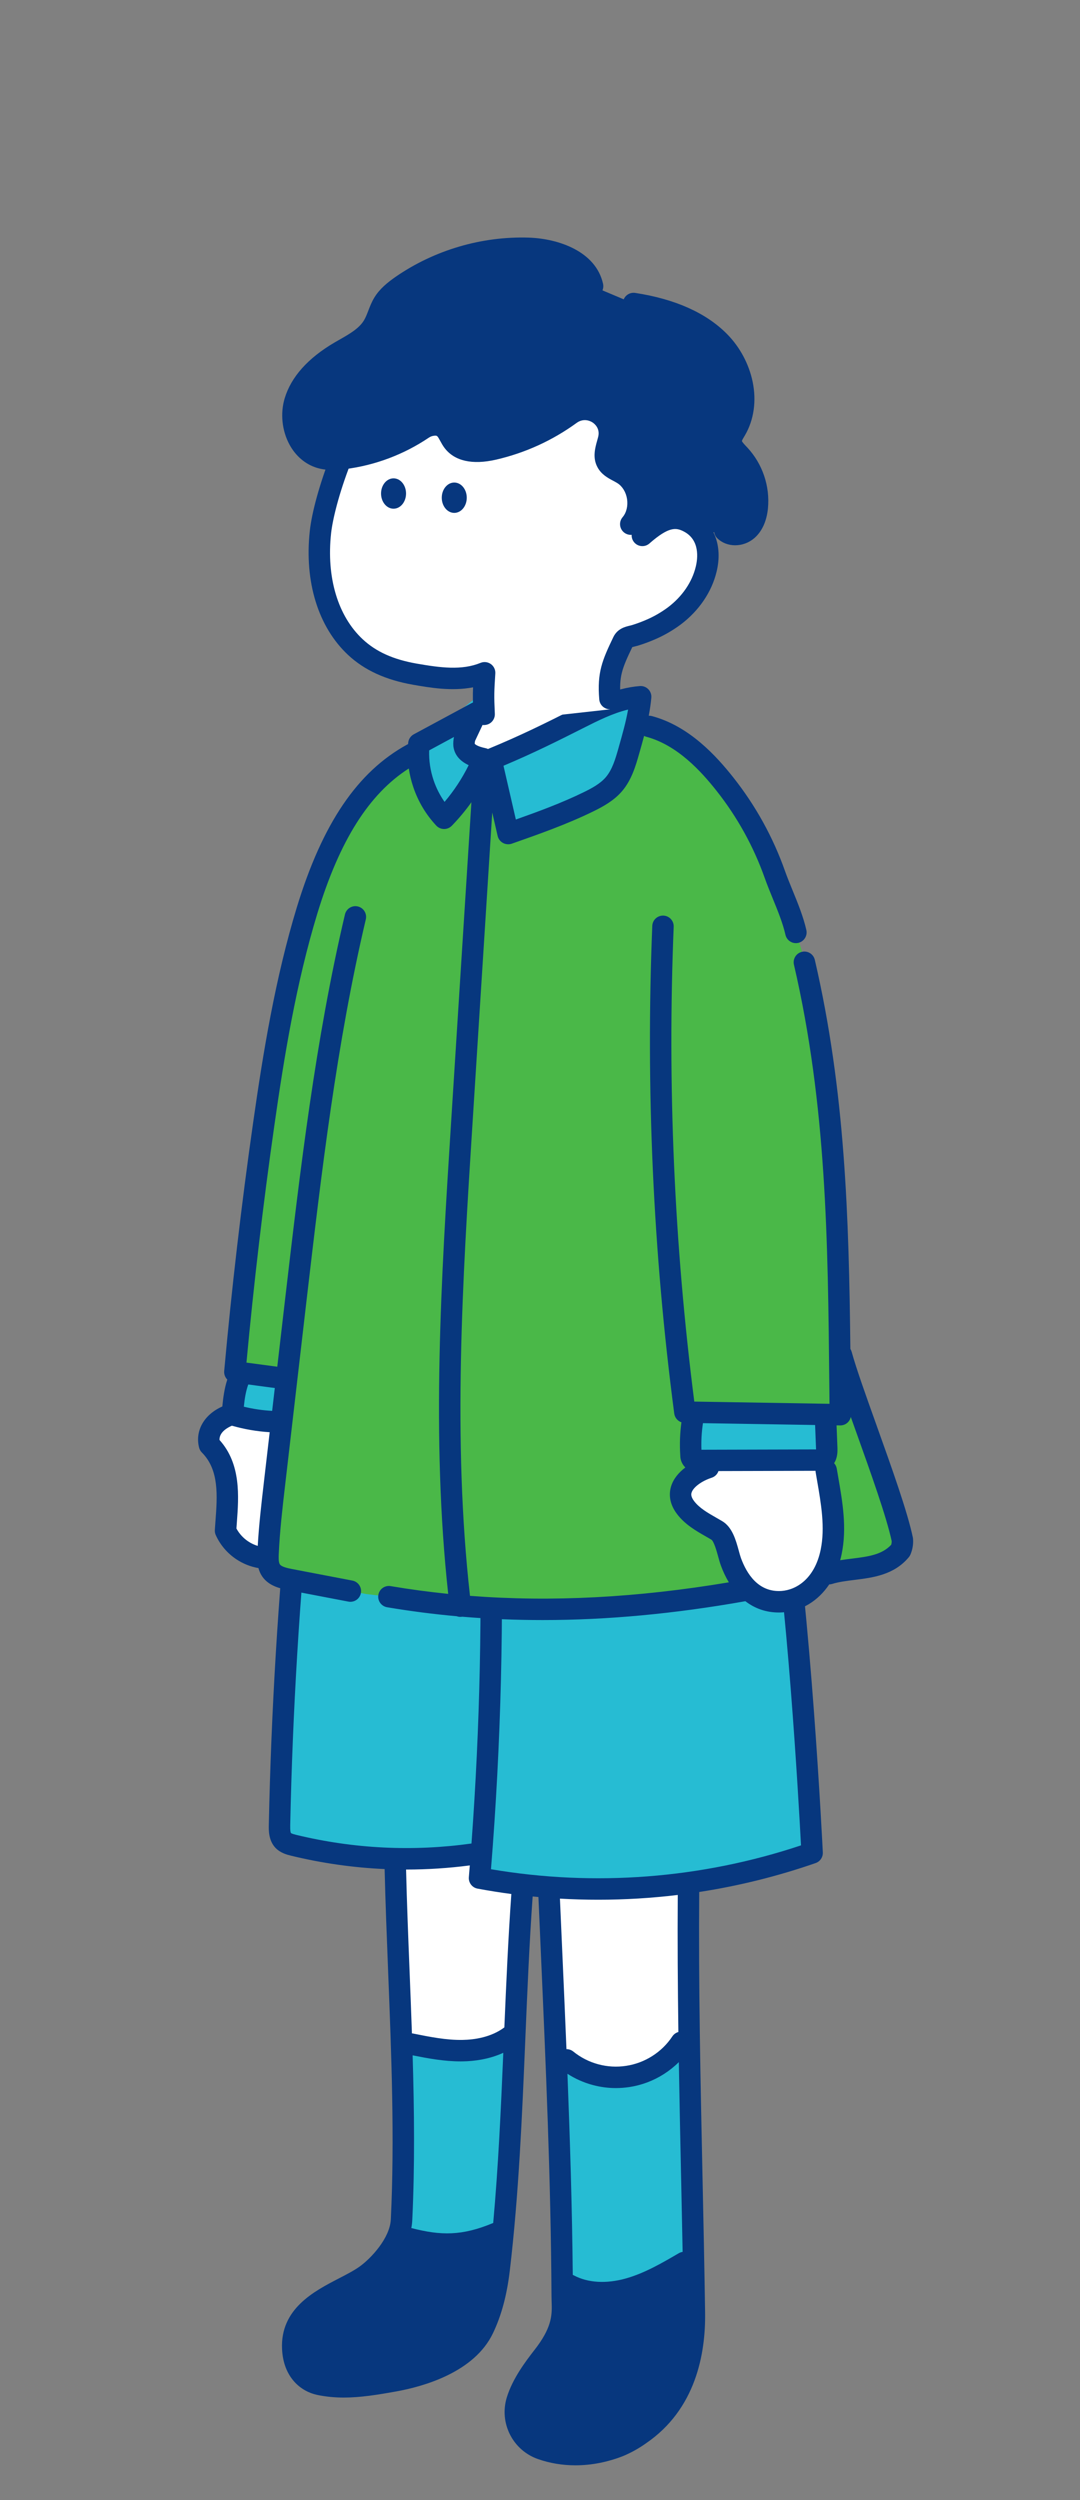 <svg width="127" height="294" viewBox="0 0 127 294" fill="none" xmlns="http://www.w3.org/2000/svg">
<rect x="0" y="0" width="127" height="294" fill="#808080" stroke="none"/>
<path fill-rule="evenodd" clip-rule="evenodd" d="M43.027 267.566C44.247 266.689 46.02 264.88 46.818 262.851L59.193 262.258C59.05 263.791 58.888 265.322 58.708 266.849C58.424 269.257 57.885 271.652 56.835 273.837C54.951 277.763 49.718 279.37 46.387 279.974C43.262 280.539 40.453 280.998 37.567 280.394C35.383 279.936 34.52 277.921 34.436 276.188C34.246 272.255 37.54 270.55 40.435 269.051C41.389 268.558 42.299 268.087 43.027 267.566ZM73.939 269.141C71.619 269.793 69.029 269.816 66.902 268.685L66.106 268.182C66.112 268.777 66.117 269.372 66.117 269.969C66.117 270.183 66.123 270.398 66.129 270.616C66.172 272.144 66.22 273.844 64.227 276.605C64.107 276.77 63.952 276.971 63.774 277.202C62.885 278.357 61.417 280.263 60.799 282.3C60.457 283.439 60.568 284.668 61.11 285.725C61.65 286.783 62.58 287.591 63.704 287.978C66.631 289 69.928 288.775 72.828 287.622C73.681 287.263 74.491 286.811 75.243 286.272C81.482 282.02 81.697 274.836 81.657 271.982C81.625 269.772 81.587 267.566 81.545 265.364L80.449 266.054C78.368 267.267 76.26 268.489 73.939 269.141Z" fill="#07377E"/>
<path fill-rule="evenodd" clip-rule="evenodd" d="M46.934 232.319C46.752 227.38 46.563 222.259 46.463 217.936L61.675 217.387C61.278 222.895 60.772 233.539 60.541 239.061L60.172 239.341C58.555 240.603 56.453 241.114 54.403 241.147C52.086 241.186 51.233 240.999 49.68 240.659C49.282 240.572 48.839 240.475 48.313 240.369L47.204 239.89C47.125 237.515 47.031 234.943 46.934 232.319ZM64.8 228.236C64.701 225.971 64.603 223.745 64.512 221.644L80.97 221.049C80.915 226.966 80.955 233.454 81.039 239.324L80.109 240.165C79.395 241.236 78.469 242.144 77.385 242.834C76.304 243.526 75.088 243.982 73.82 244.176C72.551 244.369 71.255 244.296 70.016 243.961C68.777 243.627 67.622 243.036 66.623 242.228L65.373 241.583C65.204 237.411 64.999 232.744 64.8 228.236Z" fill="white"/>
<path fill-rule="evenodd" clip-rule="evenodd" d="M91.56 174.536L84.37 134.001L40.923 134.292C36.131 160.815 33.439 187.68 32.874 214.628C32.859 215.255 32.874 215.949 33.294 216.409C33.611 216.756 34.096 216.889 34.554 217C41.467 218.672 48.632 219.023 55.675 218.031L56.387 220.847C69.46 223.276 82.94 222.256 95.5 217.888C95.5 217.888 94.08 188.735 91.56 174.536ZM58.97 262.356C54.243 264.449 51.297 264.182 46.79 262.878L46.801 262.851C47.034 262.277 47.173 261.667 47.21 261.046C47.544 254.089 47.431 246.975 47.196 239.89L48.304 240.369L48.316 240.371L48.316 240.371C50.324 240.775 52.349 241.181 54.395 241.147C56.444 241.114 58.546 240.603 60.163 239.341L60.533 239.061L60.488 240.136C60.178 247.539 59.869 254.93 59.176 262.258L58.97 262.356ZM66.902 268.685C69.029 269.816 71.619 269.793 73.939 269.141C76.26 268.489 78.368 267.267 80.449 266.054L81.545 265.364C81.485 262.175 81.418 258.992 81.35 255.81L81.35 255.81C81.233 250.312 81.116 244.819 81.039 239.313L80.109 240.155C79.397 241.223 78.469 242.132 77.385 242.823C76.302 243.513 75.088 243.972 73.82 244.165C72.551 244.359 71.255 244.287 70.016 243.951C68.777 243.616 67.62 243.025 66.623 242.218L65.373 241.572C65.732 250.445 66.024 259.311 66.1 268.18L66.902 268.685Z" fill="#26BCD3"/>
<path fill-rule="evenodd" clip-rule="evenodd" d="M65.845 223.263C67.345 223.35 68.846 223.393 70.346 223.393C73.472 223.393 76.597 223.205 79.7 222.83C79.662 228.208 79.699 233.596 79.772 238.947C79.492 239.026 79.237 239.201 79.063 239.463C78.444 240.392 77.652 241.168 76.711 241.768C75.77 242.367 74.733 242.758 73.63 242.926C72.528 243.095 71.423 243.032 70.346 242.741C69.269 242.449 68.284 241.946 67.415 241.244C67.178 241.053 66.894 240.962 66.612 240.964C66.449 236.966 66.274 232.991 66.1 229.055C66.014 227.125 65.93 225.193 65.845 223.263ZM63.315 223.075C63.089 223.055 62.862 223.033 62.636 223.011C62.245 228.549 62.008 234.192 61.779 239.659L61.779 239.659L61.772 239.824L61.772 239.827C61.398 248.764 61.011 258.004 59.951 266.994C59.611 269.89 58.96 272.306 57.962 274.382C55.781 278.931 49.909 280.613 46.603 281.212C44.369 281.614 42.376 281.934 40.425 281.934C39.382 281.934 38.35 281.841 37.3 281.622C35.408 281.225 33.331 279.604 33.168 276.243C32.939 271.5 36.931 269.433 39.848 267.923L39.851 267.921L39.852 267.921C40.768 267.447 41.632 266.999 42.286 266.531C43.649 265.553 45.854 263.181 45.959 260.977C46.416 251.477 46.026 241.576 45.648 232.001L45.646 231.94L45.64 231.784C45.484 227.822 45.323 223.731 45.229 219.786C41.544 219.622 37.877 219.1 34.253 218.222L34.248 218.221C33.761 218.101 32.953 217.902 32.363 217.259C31.574 216.392 31.597 215.225 31.61 214.596C32.174 187.663 34.89 160.567 39.678 134.06C39.802 133.375 40.457 132.918 41.141 133.042C41.826 133.167 42.282 133.823 42.158 134.508C37.393 160.885 34.692 187.846 34.127 214.647C34.115 215.297 34.169 215.499 34.218 215.551C34.295 215.63 34.681 215.727 34.83 215.764L34.846 215.768C41.614 217.406 48.544 217.747 55.443 216.782C56.453 203.031 56.747 189.117 56.316 175.36C56.261 173.543 56.169 172.056 55.547 170.788C55.022 169.715 53.884 168.714 52.727 168.872C52.036 168.967 51.402 168.483 51.307 167.793C51.213 167.103 51.696 166.466 52.385 166.371C54.831 166.037 56.912 167.85 57.809 169.675C58.721 171.534 58.783 173.612 58.834 175.282C59.298 190.073 58.928 205.046 57.736 219.806C69.911 221.877 82.472 220.912 94.192 217C93.921 211.871 92.541 187.28 90.319 174.756L83.129 134.222C83.007 133.537 83.465 132.881 84.149 132.759C84.834 132.634 85.489 133.095 85.611 133.781L92.801 174.315C95.307 188.43 96.745 217.534 96.758 217.827C96.785 218.386 96.441 218.897 95.914 219.08C91.452 220.632 86.867 221.768 82.223 222.483C82.137 233.568 82.373 244.716 82.601 255.509L82.606 255.742C82.719 261.053 82.835 266.544 82.915 271.972C82.982 276.76 81.829 283.309 75.962 287.315C75.138 287.902 74.248 288.401 73.316 288.794C73.307 288.798 73.299 288.8 73.292 288.804C71.442 289.532 69.531 289.902 67.666 289.902C66.157 289.902 64.676 289.66 63.284 289.174C61.852 288.68 60.676 287.66 59.983 286.306C59.29 284.949 59.149 283.399 59.588 281.942C60.275 279.681 61.837 277.652 62.771 276.438C62.941 276.22 63.089 276.028 63.202 275.871C64.96 273.454 64.915 272.089 64.867 270.642L64.863 270.502C64.858 270.327 64.853 270.155 64.853 269.984C64.783 256.415 64.174 242.601 63.585 229.238L63.585 229.238L63.582 229.164C63.492 227.136 63.403 225.106 63.315 223.075ZM55.245 219.357C52.762 219.681 50.272 219.843 47.786 219.843L47.752 219.843C47.846 223.783 48.008 227.878 48.166 231.839C48.261 234.245 48.357 236.67 48.44 239.106C48.48 239.11 48.52 239.116 48.561 239.124L48.573 239.126L48.592 239.13C50.59 239.53 52.479 239.909 54.382 239.877C55.773 239.854 57.745 239.578 59.309 238.405C59.526 233.243 59.76 227.942 60.13 222.72C58.802 222.544 57.477 222.333 56.156 222.087C55.52 221.97 55.077 221.387 55.132 220.741C55.17 220.28 55.208 219.819 55.245 219.357ZM48.523 241.691C48.716 248.181 48.785 254.716 48.479 261.099C48.464 261.403 48.426 261.703 48.368 262C51.829 262.894 54.312 262.944 57.998 261.403C58.598 254.751 58.906 248 59.184 241.393C57.502 242.165 55.749 242.379 54.424 242.401C54.338 242.403 54.249 242.403 54.163 242.403C52.231 242.403 50.349 242.054 48.523 241.691ZM57.725 264.212C57.639 265.042 57.547 265.871 57.45 266.697C57.141 269.309 56.568 271.465 55.692 273.286C55.106 274.508 53.002 277.486 46.156 278.727C42.899 279.315 40.394 279.692 37.819 279.153C35.959 278.762 35.717 276.733 35.688 276.121C35.547 273.214 37.704 271.875 41.007 270.165L41.065 270.135C42.043 269.627 42.967 269.147 43.754 268.584C44.78 267.848 46.424 266.301 47.479 264.376C49.302 264.858 50.936 265.147 52.586 265.147C54.216 265.147 55.864 264.866 57.725 264.212ZM80.087 255.766C79.994 251.39 79.9 246.954 79.826 242.487C79.294 243.016 78.705 243.487 78.064 243.896C76.825 244.685 75.462 245.198 74.011 245.421C73.479 245.498 72.948 245.541 72.419 245.541C71.501 245.541 70.588 245.419 69.689 245.177C68.63 244.891 67.638 244.449 66.728 243.859C67.033 251.716 67.278 259.642 67.354 267.508C67.402 267.526 67.448 267.547 67.494 267.572C69.136 268.447 71.306 268.573 73.599 267.927C75.791 267.311 77.837 266.119 79.815 264.964C79.96 264.879 80.115 264.827 80.272 264.805C80.221 262.107 80.164 259.419 80.109 256.772L80.109 256.772L80.109 256.772L80.109 256.771L80.088 255.795L80.087 255.767L80.087 255.766ZM67.387 270.553C67.384 270.46 67.381 270.367 67.379 270.275C68.432 270.661 69.589 270.855 70.804 270.855C71.923 270.855 73.095 270.689 74.277 270.356C76.47 269.741 78.498 268.64 80.323 267.586C80.35 269.061 80.374 270.535 80.395 272.005C80.479 278.075 78.507 282.527 74.531 285.235C74.526 285.239 74.522 285.243 74.517 285.246L74.508 285.252C73.838 285.734 73.112 286.14 72.35 286.462C69.615 287.545 66.614 287.667 64.111 286.792C63.29 286.51 62.622 285.929 62.227 285.158C61.833 284.384 61.751 283.503 62.001 282.674C62.553 280.859 63.939 279.057 64.769 277.98C64.955 277.738 65.117 277.528 65.241 277.355C67.505 274.243 67.44 272.204 67.387 270.566L67.387 270.563L67.387 270.553Z" fill="#07377E"/>
<g clip-path="url(#clip0_1776_5147)">
<path d="M71.675 80.383C71.864 82.504 72.732 87.297 75.959 86.579L76.306 87.104C76.148 90.395 74.481 92.716 71.869 95.121C69.214 97.526 65.829 98.971 62.257 99.226C59.107 99.457 55.757 98.703 53.401 96.59C51.045 94.477 49.806 91.549 51.366 89.039H51.593C52.303 89.06 52.956 88.688 53.557 88.31C54.321 87.827 55.898 85.846 56.371 85.277C57.001 84.46 57.257 81.362 57.58 80.383H71.675V80.383Z" fill="white"/>
<path d="M76.335 85.424C80.05 86.419 82.931 89.282 85.252 92.214C87.782 95.415 89.767 99.011 91.128 102.857C91.89 105.006 93.095 107.424 93.593 109.646L94.257 111.679C97.852 127.165 98.495 143.139 98.73 159.064L98.94 159.304C100.233 164.038 105.063 176.011 106.113 181.052C106.147 181.482 106.075 181.915 105.903 182.312C103.803 184.832 100.233 184.202 97.472 185.059L87.713 187.002C73.746 189.508 59.728 190.121 45.736 187.76L43.096 187.452L34.066 185.723C33.252 185.567 32.357 185.36 31.88 184.673C31.486 184.11 31.488 183.368 31.517 182.681C31.637 179.951 31.952 177.241 32.267 174.53L33.707 162.108H33.598C31.465 161.847 29.751 161.589 27.617 161.331C28.502 151.574 29.636 141.843 31.019 132.135C32.223 123.681 33.623 115.224 36.11 107.056C38.319 99.797 41.824 92.29 48.479 88.65L57.719 89.28L76.335 85.424Z" fill="#4AB848"/>
<path fill-rule="evenodd" clip-rule="evenodd" d="M26.519 179.997C27.359 181.888 29.396 183.167 31.511 183.249L33.239 166.097L26.939 166.426C25.469 166.975 24.209 168.235 24.629 169.915C27.079 172.366 26.823 175.831 26.593 178.945C26.567 179.301 26.541 179.652 26.519 179.997ZM80.615 176.949C78.914 174.706 81.533 172.389 83.555 171.736H96.991C97.049 172.083 97.112 172.441 97.176 172.809C97.691 175.769 98.313 179.337 97.728 182.158C97.123 185.084 95.143 187.796 91.959 188.006C88.834 188.208 86.923 186.004 85.943 183.31C85.843 183.038 85.752 182.705 85.655 182.35C85.37 181.308 85.032 180.074 84.282 179.627C84.057 179.494 83.83 179.364 83.602 179.234C82.503 178.607 81.396 177.974 80.615 176.949Z" fill="white"/>
<path fill-rule="evenodd" clip-rule="evenodd" d="M59.749 98.026L57.738 89.293C61.789 87.632 64.856 86.087 67.912 84.547L68.011 84.498C70.338 83.323 72.74 82.128 75.34 81.929C75.144 84.085 74.554 86.166 73.963 88.246L73.945 88.308C73.549 89.7 73.129 91.126 72.19 92.221C71.396 93.147 70.296 93.752 69.2 94.287C66.161 95.774 62.961 96.898 59.769 98.019L59.749 98.026ZM54.703 86.629L55.575 83.517C55.806 83.71 56.104 82.891 55.713 82.25L49.256 87.459C49.1 89.047 49.283 90.65 49.795 92.162C50.308 93.674 51.135 95.058 52.223 96.226C54.189 94.199 55.757 91.82 56.843 89.213C55.877 89.009 54.712 88.606 54.569 87.627C54.546 87.289 54.59 86.949 54.703 86.629ZM81.585 166.235C81.253 167.842 81.144 169.485 81.258 171.121C81.253 171.215 81.266 171.31 81.3 171.398C81.333 171.486 81.384 171.568 81.449 171.638C81.581 171.717 81.736 171.753 81.89 171.736L96.17 171.696C96.386 171.713 96.602 171.673 96.8 171.583C97.203 171.354 97.234 170.795 97.22 170.323L97.069 166.452L81.585 166.235ZM27.328 166.353C27.453 164.788 27.59 163.181 28.264 161.763L33.502 162.253L32.838 167.193C30.971 167.18 29.115 166.897 27.328 166.353Z" fill="#26BCD3"/>
<path fill-rule="evenodd" clip-rule="evenodd" d="M59.151 99.127C59.336 99.228 59.548 99.28 59.758 99.28C59.903 99.28 60.048 99.257 60.18 99.211C63.357 98.096 66.642 96.94 69.748 95.422C70.959 94.832 72.207 94.134 73.141 93.044C74.281 91.717 74.764 90.019 75.153 88.654L75.172 88.591L75.172 88.589C75.365 87.912 75.559 87.228 75.741 86.535C75.824 86.579 75.913 86.615 76.008 86.64C79.676 87.625 82.476 90.738 84.263 92.996C86.711 96.094 88.62 99.553 89.939 103.279C90.214 104.052 90.544 104.863 90.865 105.647C91.453 107.085 92.06 108.572 92.362 109.921C92.495 110.507 93.013 110.906 93.591 110.906C93.683 110.906 93.776 110.896 93.868 110.875C94.546 110.721 94.973 110.047 94.822 109.369C94.473 107.814 93.826 106.226 93.198 104.691L93.169 104.62C92.857 103.854 92.561 103.13 92.314 102.435C90.905 98.448 88.86 94.748 86.239 91.431C84.231 88.894 81.052 85.382 76.661 84.206C76.536 84.172 76.411 84.158 76.288 84.163C76.421 83.466 76.527 82.76 76.591 82.044C76.625 81.677 76.495 81.311 76.234 81.046C75.974 80.782 75.611 80.645 75.241 80.675C72.353 80.895 69.746 82.211 67.446 83.372L67.442 83.374L67.341 83.424L67.25 83.47L67.25 83.47C64.321 84.944 61.288 86.47 57.385 88.075C57.296 88.033 57.202 88.001 57.103 87.98C56.106 87.77 55.862 87.514 55.822 87.457C55.822 87.335 55.839 87.215 55.875 87.1L57.173 84.338C57.404 83.846 57.292 83.26 56.898 82.886C56.503 82.513 55.913 82.435 55.434 82.693L48.657 86.348C48.29 86.547 48.042 86.917 48.002 87.335C47.997 87.39 47.992 87.445 47.987 87.5C47.952 87.516 47.917 87.533 47.882 87.552C42.042 90.746 37.92 96.827 34.906 106.69C32.372 115.019 30.942 123.756 29.774 131.959C28.392 141.635 27.246 151.48 26.364 161.219C26.328 161.607 26.472 161.97 26.728 162.226C26.385 163.279 26.241 164.363 26.145 165.389C24.006 166.334 22.913 168.235 23.409 170.22C23.466 170.442 23.579 170.644 23.741 170.806C25.782 172.849 25.557 175.901 25.339 178.852L25.334 178.91L25.334 178.91C25.309 179.252 25.283 179.589 25.263 179.919C25.251 180.125 25.288 180.331 25.375 180.52C25.897 181.671 26.731 182.65 27.783 183.352C28.574 183.88 29.462 184.234 30.392 184.394C30.483 184.741 30.628 185.084 30.856 185.408C31.645 186.529 33.008 186.805 33.835 186.971L40.965 188.336C41.045 188.351 41.124 188.359 41.202 188.359C41.794 188.359 42.322 187.939 42.437 187.338C42.569 186.656 42.12 185.994 41.438 185.864L34.318 184.5C33.873 184.412 33.126 184.261 32.916 183.963C32.737 183.711 32.764 183.085 32.779 182.751C32.899 180.07 33.215 177.342 33.521 174.701L33.521 174.701L33.523 174.689L36.007 153.265L36.068 152.74L36.074 152.691C37.794 137.961 39.572 122.732 43.017 108.108C43.176 107.43 42.756 106.751 42.08 106.592C41.402 106.43 40.723 106.852 40.564 107.529C37.087 122.289 35.3 137.587 33.572 152.383L33.565 152.444L32.606 160.714C32.123 160.652 31.656 160.589 31.198 160.528L30.828 160.478C30.23 160.396 29.621 160.314 28.982 160.232C29.845 150.934 30.948 141.547 32.267 132.313C33.42 124.212 34.831 115.59 37.315 107.426C39.937 98.842 43.374 93.38 48.072 90.367C48.181 91.109 48.358 91.843 48.603 92.565C49.176 94.258 50.083 95.779 51.301 97.085C51.536 97.337 51.866 97.482 52.21 97.486H52.223C52.563 97.486 52.891 97.348 53.128 97.104C53.971 96.235 54.741 95.311 55.435 94.335L53.04 132.08L53.038 132.109C51.887 150.244 50.699 168.978 52.705 187.428C50.429 187.196 48.176 186.892 45.942 186.515C45.255 186.397 44.606 186.861 44.491 187.548C44.375 188.233 44.837 188.884 45.524 189C48.224 189.455 50.949 189.808 53.708 190.056C53.843 190.105 53.987 190.132 54.136 190.132C54.187 190.132 54.237 190.13 54.287 190.123C54.311 190.12 54.334 190.117 54.357 190.113C57.466 190.375 60.617 190.506 63.821 190.506C71.426 190.506 79.329 189.766 87.65 188.289C88.779 189.158 90.107 189.617 91.571 189.617C91.728 189.617 91.89 189.613 92.052 189.6C94.278 189.454 96.214 188.244 97.511 186.314C97.621 186.311 97.732 186.292 97.843 186.261C98.627 186.017 99.525 185.904 100.475 185.786C102.657 185.515 105.128 185.206 106.869 183.116C106.947 183.024 107.01 182.921 107.058 182.81C107.308 182.228 107.415 181.585 107.367 180.953C107.363 180.898 107.354 180.846 107.344 180.793C106.718 177.79 104.877 172.641 103.096 167.662L103.096 167.659C101.854 164.194 100.685 160.919 100.151 158.97C100.117 158.844 100.065 158.727 99.998 158.622C99.824 143.131 99.401 128.32 95.817 112.87C95.659 112.191 94.983 111.769 94.305 111.927C93.627 112.084 93.205 112.761 93.362 113.439C97.201 129.992 97.356 145.922 97.52 162.788C97.524 163.172 97.528 163.557 97.532 163.941L97.532 163.944C97.533 164.101 97.535 164.259 97.536 164.417C97.538 164.636 97.541 164.856 97.543 165.076L81.644 164.815C79.282 146.353 78.467 127.573 79.221 108.978C79.25 108.283 78.708 107.694 78.013 107.667C77.316 107.642 76.73 108.18 76.703 108.875C75.928 127.974 76.797 147.268 79.286 166.22C79.35 166.708 79.688 167.101 80.132 167.251C79.955 168.541 79.909 169.848 79.996 171.15C79.996 171.385 80.035 171.616 80.117 171.837C80.212 172.089 80.353 172.316 80.537 172.509C80.555 172.528 80.573 172.546 80.592 172.563C79.831 173.138 79.2 173.875 78.922 174.761C78.683 175.527 78.61 176.721 79.618 178.044C80.55 179.27 81.837 180.008 82.973 180.657C83.198 180.785 83.421 180.913 83.643 181.045C83.954 181.229 84.294 182.467 84.442 183.008L84.445 183.02C84.548 183.398 84.647 183.755 84.763 184.074C85.029 184.806 85.345 185.472 85.707 186.068C74.931 187.875 64.883 188.403 55.267 187.658C53.206 169.252 54.4 150.442 55.556 132.24L57.884 95.546L58.521 98.31C58.603 98.659 58.836 98.955 59.151 99.127ZM27.272 167.651C26.852 167.826 25.776 168.37 25.813 169.329C28.36 172.159 28.079 175.959 27.853 179.034L27.852 179.037C27.846 179.124 27.84 179.21 27.834 179.296C27.823 179.445 27.811 179.593 27.802 179.741C28.132 180.35 28.606 180.869 29.184 181.255C29.532 181.488 29.91 181.666 30.307 181.787C30.45 179.32 30.734 176.86 31.011 174.471L31.011 174.471L31.019 174.395L31.713 168.416C30.209 168.324 28.721 168.067 27.272 167.651ZM32.003 165.908L32.315 163.22C31.685 163.139 31.082 163.057 30.492 162.977L30.196 162.938L30.195 162.938L30.194 162.938C29.866 162.894 29.534 162.849 29.195 162.804C28.9 163.614 28.764 164.51 28.674 165.416C29.766 165.683 30.881 165.848 32.003 165.908ZM82.484 170.478C82.446 169.433 82.506 168.386 82.664 167.352L95.85 167.569L95.96 170.365C95.962 170.392 95.962 170.417 95.962 170.44V170.44L82.484 170.478ZM98.478 170.272L98.374 167.61L98.797 167.617H98.818C99.15 167.617 99.471 167.485 99.704 167.252C99.878 167.079 99.997 166.86 100.048 166.624C100.25 167.191 100.457 167.77 100.665 168.354L100.72 168.508L100.728 168.53L100.728 168.53L100.728 168.53L100.728 168.53C102.379 173.148 104.245 178.368 104.855 181.215C104.86 181.362 104.841 181.512 104.799 181.652C103.694 182.843 102.05 183.049 100.16 183.284C99.71 183.34 99.254 183.397 98.798 183.47C98.863 183.236 98.921 182.997 98.971 182.753C99.607 179.675 99.077 176.627 98.566 173.679L98.564 173.669C98.507 173.345 98.453 173.024 98.398 172.702C98.356 172.453 98.243 172.232 98.084 172.058C98.513 171.405 98.488 170.599 98.478 170.272ZM84.487 172.987L95.897 172.955C95.899 173.01 95.904 173.065 95.914 173.12C95.96 173.396 96.008 173.672 96.055 173.949L96.057 173.955L96.057 173.956L96.082 174.099L96.083 174.108L96.083 174.108L96.083 174.108C96.555 176.826 97.043 179.633 96.504 182.24C95.8 185.633 93.658 186.966 91.884 187.084C89.183 187.258 87.81 185.076 87.129 183.209C87.049 182.986 86.963 182.677 86.875 182.352L86.874 182.346C86.536 181.114 86.115 179.58 84.931 178.878C84.754 178.773 84.575 178.67 84.395 178.567L84.223 178.468L84.221 178.467C83.205 177.886 82.244 177.336 81.621 176.517C81.191 175.952 81.289 175.635 81.327 175.515C81.524 174.883 82.516 174.15 83.683 173.772C84.075 173.646 84.361 173.348 84.487 172.987ZM60.661 96.369L59.206 90.047C62.824 88.522 65.695 87.077 68.471 85.676L68.574 85.623C70.283 84.76 72.039 83.876 73.859 83.439C73.599 84.903 73.187 86.355 72.757 87.869L72.749 87.9L72.732 87.963C72.379 89.207 72.011 90.492 71.232 91.401C70.564 92.179 69.546 92.714 68.645 93.155C66.094 94.403 63.361 95.413 60.661 96.369ZM50.467 88.238C50.428 89.436 50.604 90.616 50.99 91.759C51.299 92.67 51.73 93.519 52.276 94.296C53.397 92.975 54.346 91.53 55.113 89.977C54.063 89.49 53.462 88.763 53.321 87.81L53.32 87.8C53.316 87.772 53.313 87.746 53.311 87.717C53.286 87.36 53.311 87.007 53.384 86.661L50.467 88.238Z" fill="#07377E"/>
</g>
<path d="M74.172 61.634C75.628 59.92 75.176 56.953 73.278 55.753C72.597 55.321 71.736 55.052 71.365 54.338C70.945 53.55 71.325 52.607 71.545 51.746C71.545 51.718 71.56 51.689 71.568 51.662C72.198 49.066 69.231 47.139 67.07 48.711C64.372 50.672 61.306 52.071 58.055 52.825C56.375 53.212 54.31 53.287 53.273 51.914C52.66 51.099 52.513 49.868 50.963 49.983C50.512 50.021 50.077 50.179 49.703 50.437C46.929 52.309 43.756 53.499 40.436 53.917C39.508 54.033 38.546 54.086 37.649 53.819C35.075 53.052 33.905 49.773 34.682 47.203C35.459 44.632 37.653 42.731 39.972 41.37C41.408 40.529 43.008 39.757 43.873 38.33C44.382 37.49 44.581 36.49 45.092 35.652C45.602 34.814 46.4 34.182 47.212 33.611C51.591 30.58 56.826 29.038 62.148 29.208C65.298 29.317 69 30.584 69.68 33.655L74.51 35.69C78.227 36.261 82.007 37.513 84.639 40.202C87.27 42.89 88.419 47.282 86.529 50.536C86.281 50.956 85.974 51.401 85.987 51.897C86.004 52.527 86.531 53.023 86.968 53.489C87.732 54.317 88.314 55.295 88.673 56.362C89.032 57.429 89.162 58.559 89.055 59.681C88.956 60.656 88.635 61.664 87.904 62.309C87.173 62.953 85.928 63.086 85.237 62.393L74.758 63.999L74.172 61.634Z" fill="#07377E"/>
<path d="M40.058 54.027C38.703 57.511 37.888 60.658 37.683 62.563C37.164 67.36 38.132 72.691 41.801 76.108C43.756 77.927 46.177 78.822 48.766 79.278C51.467 79.755 54.365 80.189 56.986 79.118C56.847 81.305 56.826 82.865 56.927 85.054L71.732 83.412C71.493 80.536 72.026 78.07 73.278 75.47C73.561 74.882 74.17 74.888 74.773 74.697C75.308 74.529 75.833 74.336 76.352 74.117C77.404 73.68 78.397 73.115 79.313 72.437C81.123 71.07 82.534 69.15 83.064 66.923C83.544 64.905 83.206 62.502 80.964 61.366C79.382 60.567 77.965 60.851 75.556 62.968L74.191 61.641C75.646 59.927 75.195 56.959 73.296 55.76C72.616 55.327 71.755 55.058 71.383 54.344C70.963 53.556 71.344 52.613 71.564 51.752C71.564 51.725 71.579 51.695 71.587 51.668C72.217 49.072 69.25 47.146 67.089 48.717C64.39 50.679 61.324 52.078 58.074 52.832C56.394 53.218 54.329 53.294 53.292 51.92C52.679 51.105 52.532 49.874 50.982 49.99C50.53 50.028 50.096 50.185 49.722 50.443C46.941 52.315 43.76 53.504 40.436 53.917" fill="white"/>
<path d="M86.449 64.121C85.661 64.121 84.897 63.842 84.338 63.283C83.847 62.79 83.849 61.992 84.34 61.5C84.834 61.008 85.632 61.011 86.123 61.502C86.281 61.66 86.774 61.62 87.064 61.364C87.453 61.021 87.711 60.378 87.795 59.553C87.885 58.608 87.778 57.669 87.472 56.764C87.167 55.858 86.684 55.045 86.035 54.344L85.928 54.23C85.43 53.705 84.748 52.987 84.721 51.931C84.7 51.122 85.08 50.49 85.357 50.028L85.437 49.895C87.108 47.016 85.808 43.203 83.731 41.084C81.667 38.975 78.498 37.58 74.313 36.936C73.624 36.831 73.154 36.186 73.259 35.499C73.364 34.812 74.008 34.34 74.695 34.444C79.433 35.173 83.078 36.814 85.533 39.32C87.022 40.84 88.078 42.823 88.507 44.903C88.971 47.152 88.654 49.376 87.612 51.17L87.518 51.328C87.421 51.487 87.261 51.752 87.243 51.861C87.287 52.002 87.581 52.311 87.757 52.498L87.881 52.628C88.778 53.598 89.441 54.716 89.861 55.959C90.281 57.203 90.428 58.494 90.304 59.801C90.153 61.288 89.611 62.479 88.734 63.254C88.076 63.831 87.251 64.121 86.449 64.121Z" fill="#07377E"/>
<path d="M74.172 62.895C73.885 62.895 73.595 62.796 73.357 62.594C72.826 62.143 72.763 61.349 73.213 60.817C73.664 60.286 73.859 59.49 73.737 58.688C73.616 57.887 73.192 57.188 72.606 56.818C72.461 56.726 72.291 56.635 72.11 56.539C71.482 56.205 70.699 55.787 70.247 54.919C69.659 53.817 69.985 52.655 70.224 51.804C70.254 51.699 70.283 51.594 70.31 51.492C70.323 51.424 70.34 51.363 70.356 51.313C70.562 50.355 69.905 49.828 69.695 49.687C69.235 49.379 68.5 49.229 67.813 49.727C64.962 51.8 61.776 53.254 58.342 54.05C55.539 54.695 53.439 54.218 52.271 52.67C52.063 52.395 51.91 52.113 51.776 51.865C51.419 51.21 51.406 51.21 51.06 51.237C50.839 51.256 50.617 51.336 50.425 51.468C47.487 53.449 44.094 54.724 40.597 55.163C39.61 55.287 38.447 55.365 37.294 55.022C35.931 54.617 34.774 53.638 34.035 52.269C33.153 50.63 32.945 48.599 33.478 46.833C34.239 44.319 36.208 42.113 39.337 40.277C39.531 40.164 39.724 40.055 39.919 39.943C41.101 39.269 42.217 38.633 42.8 37.671C42.996 37.349 43.147 36.955 43.309 36.536C43.504 36.03 43.705 35.507 44.02 34.991C44.655 33.947 45.585 33.212 46.492 32.573C51.068 29.406 56.639 27.765 62.192 27.942C65.688 28.063 70.069 29.559 70.915 33.375C71.066 34.056 70.638 34.728 69.957 34.879C69.279 35.028 68.605 34.602 68.454 33.922C67.954 31.666 64.907 30.559 62.108 30.462C57.095 30.298 52.059 31.785 47.933 34.642C47.254 35.119 46.566 35.654 46.171 36.303C45.973 36.627 45.82 37.024 45.658 37.444C45.465 37.946 45.266 38.465 44.955 38.977C44.033 40.498 42.511 41.367 41.166 42.132C40.98 42.239 40.795 42.344 40.61 42.451C38.048 43.955 36.46 45.675 35.889 47.562C35.551 48.683 35.69 50.028 36.252 51.071C36.549 51.62 37.093 52.332 38.01 52.605C38.718 52.815 39.556 52.752 40.282 52.661C43.388 52.271 46.404 51.139 49.002 49.387C49.541 49.013 50.188 48.78 50.86 48.723C52.853 48.572 53.592 49.931 53.989 50.66C54.092 50.849 54.189 51.027 54.283 51.151C55.005 52.109 56.967 51.779 57.775 51.592C60.877 50.874 63.756 49.559 66.333 47.685C67.763 46.646 69.634 46.608 71.1 47.589C72.54 48.553 73.206 50.267 72.797 51.952C72.79 51.977 72.784 52 72.776 52.025C72.776 52.027 72.776 52.029 72.774 52.029C72.772 52.035 72.769 52.044 72.769 52.05C72.734 52.191 72.694 52.334 72.654 52.479C72.524 52.941 72.364 53.516 72.482 53.737C72.578 53.924 72.946 54.119 73.301 54.308C73.515 54.422 73.735 54.539 73.96 54.682C75.17 55.447 75.999 56.766 76.234 58.299C76.47 59.837 76.071 61.347 75.14 62.441C74.884 62.743 74.529 62.895 74.172 62.895ZM72.805 51.748C72.805 51.75 72.805 51.75 72.805 51.748C72.805 51.75 72.805 51.75 72.805 51.748ZM72.805 51.746V51.748V51.746Z" fill="#07377E"/>
<path d="M46.278 59.82C47.09 59.82 47.748 59.02 47.748 58.034C47.748 57.048 47.09 56.249 46.278 56.249C45.466 56.249 44.808 57.048 44.808 58.034C44.808 59.02 45.466 59.82 46.278 59.82Z" fill="#07377E"/>
<path d="M53.418 60.313C54.23 60.313 54.888 59.514 54.888 58.528C54.888 57.542 54.23 56.743 53.418 56.743C52.606 56.743 51.948 57.542 51.948 58.528C51.948 59.514 52.606 60.313 53.418 60.313Z" fill="#07377E"/>
<path d="M71.722 83.405C71.075 83.405 70.522 82.91 70.468 82.25C70.201 79.087 70.817 77.64 72.123 74.918C72.602 73.924 73.507 73.706 74.048 73.575C74.166 73.546 74.277 73.521 74.374 73.489C74.874 73.332 75.367 73.151 75.844 72.949C76.808 72.55 77.713 72.036 78.544 71.418C80.22 70.152 81.388 68.448 81.82 66.625C82.043 65.707 82.346 63.477 80.378 62.483C79.519 62.048 78.677 61.878 76.369 63.907C75.846 64.367 75.05 64.315 74.59 63.792C74.13 63.269 74.183 62.472 74.706 62.013C78.019 59.099 79.935 59.435 81.512 60.231C83.956 61.466 85.013 64.14 84.269 67.211C83.702 69.597 82.205 71.809 80.054 73.433C79.051 74.178 77.963 74.796 76.816 75.27C76.272 75.499 75.703 75.709 75.13 75.888C74.956 75.942 74.788 75.984 74.641 76.02C74.548 76.043 74.428 76.071 74.351 76.096C73.143 78.616 72.769 79.564 72.98 82.034C73.038 82.727 72.524 83.336 71.831 83.395C71.793 83.403 71.757 83.405 71.722 83.405Z" fill="#07377E"/>
<path d="M56.927 85.264C56.257 85.264 55.701 84.737 55.669 84.061C55.602 82.582 55.587 81.838 55.629 80.824C53.105 81.311 50.535 80.864 48.552 80.517C45.35 79.952 42.861 78.812 40.944 77.028C37.42 73.745 35.776 68.423 36.431 62.422C36.677 60.198 37.592 56.888 38.884 53.567C39.136 52.918 39.867 52.596 40.516 52.848C41.164 53.1 41.486 53.831 41.234 54.48C39.802 58.164 39.109 61.141 38.936 62.697C38.367 67.896 39.724 72.447 42.662 75.182C44.233 76.644 46.242 77.549 48.987 78.032C51.793 78.522 54.298 78.852 56.511 77.946C56.912 77.782 57.37 77.837 57.723 78.089C58.076 78.343 58.273 78.759 58.246 79.192C58.111 81.305 58.088 81.771 58.189 83.939C58.221 84.634 57.683 85.224 56.988 85.256C56.965 85.264 56.946 85.264 56.927 85.264Z" fill="#07377E"/>
<defs>
<clipPath id="clip0_1776_5147">
<rect width="126" height="126.025" fill="white" transform="translate(0.408 80.383)"/>
</clipPath>
</defs>
</svg>
